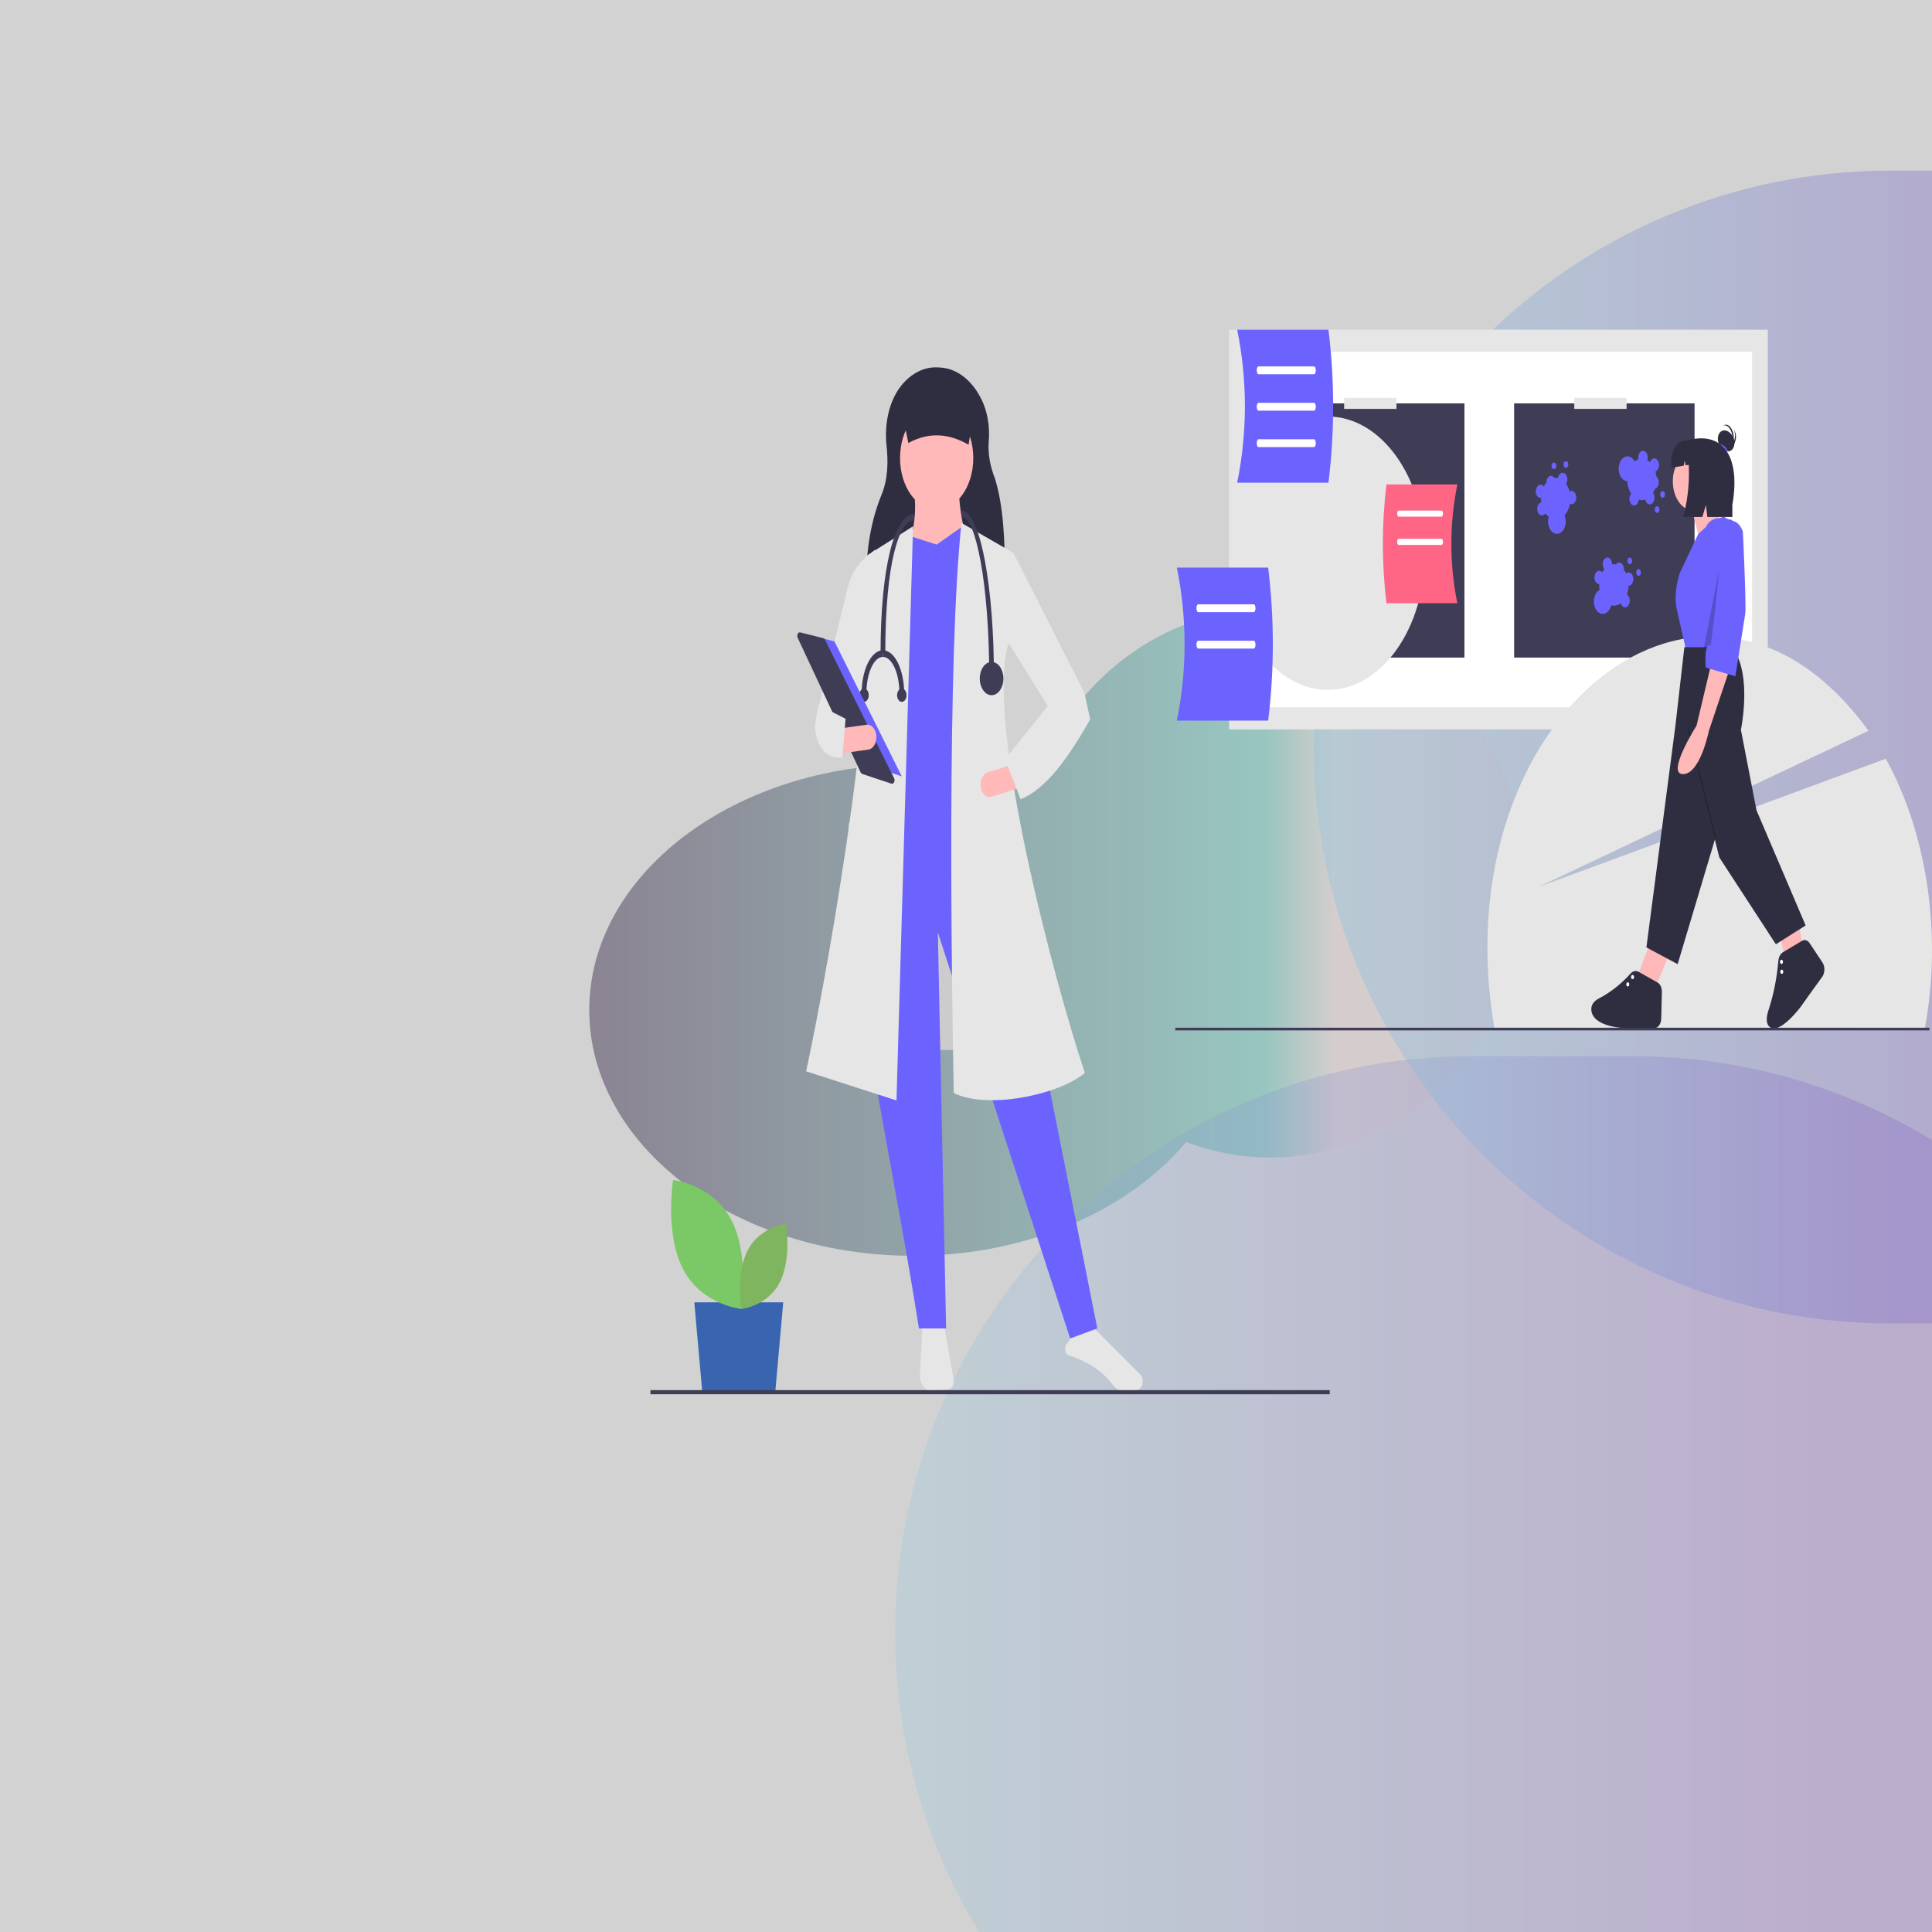 <?xml version="1.0" encoding="UTF-8" standalone="no"?><!-- Generator: Gravit.io --><svg xmlns="http://www.w3.org/2000/svg" xmlns:xlink="http://www.w3.org/1999/xlink" style="isolation:isolate" viewBox="0 0 600 600" width="600pt" height="600pt"><rect x="0" y="0" width="600" height="600" fill="#808080" stroke="none"/><defs><clipPath id="_clipPath_3mfhe97OAAe59yvHBMRHWJNTwv1goHZI"><rect width="600" height="600"/></clipPath></defs><g clip-path="url(#_clipPath_3mfhe97OAAe59yvHBMRHWJNTwv1goHZI)"><rect width="600" height="600" style="fill:rgb(210,210,210)"/><g opacity="0.41"><linearGradient id="_lgradient_0" x1="0" y1="0.5" x2="1" y2="0.5" gradientTransform="matrix(290.5,0,0,201,183,189)" gradientUnits="userSpaceOnUse"><stop offset="0%" stop-opacity="1" style="stop-color:rgb(38,19,55)"/><stop offset="72.174%" stop-opacity="1" style="stop-color:rgb(68,181,166)"/><stop offset="79.565%" stop-opacity="1" style="stop-color:rgb(217,198,198)"/></linearGradient><path d=" M 321.113 242.856 C 309.509 239.298 296.832 237.342 283.558 237.342 C 228.058 237.342 183 271.544 183 313.671 C 183 355.798 228.058 390 283.558 390 C 319.19 390 350.519 375.902 368.386 354.662 C 376.571 357.778 385.376 359.468 394.544 359.468 C 438.121 359.468 473.5 321.276 473.5 274.234 C 473.5 227.192 438.121 189 394.544 189 C 361.228 189 332.703 211.323 321.113 242.856 Z " fill-rule="evenodd" fill="url(#_lgradient_0)"/></g><defs><linearGradient id="_lgradient_1" x1="0" y1="0.5" x2="1" y2="0.5"><stop offset="0%" style="stop-color:#8BC6DF"/><stop offset="72.609%" style="stop-color:#7840BD"/></linearGradient><linearGradient id="_lgradient_2" x1="0" y1="0.5" x2="1" y2="0.5"><stop offset="0%" style="stop-color:#8BC6DF"/><stop offset="72.609%" style="stop-color:#7840BD"/></linearGradient></defs><g style="mix-blend-mode:normal;" opacity="0.25"><path d="M 457 328 L 507 328 C 605.793 328 686 408.207 686 507 L 686 507 C 686 605.793 605.793 686 507 686 L 457 686 C 358.207 686 278 605.793 278 507 L 278 507 C 278 408.207 358.207 328 457 328 Z" style="stroke:none;fill:url(#_lgradient_2);stroke-miterlimit:10;"/></g><defs><linearGradient id="_lgradient_3" x1="0" y1="0.5" x2="1" y2="0.5"><stop offset="0%" style="stop-color:#8BC6DF"/><stop offset="72.609%" style="stop-color:#7840BD"/></linearGradient><linearGradient id="_lgradient_4" x1="0" y1="0.5" x2="1" y2="0.5"><stop offset="0%" style="stop-color:#8BC6DF"/><stop offset="72.609%" style="stop-color:#7840BD"/></linearGradient></defs><g style="mix-blend-mode:normal;" opacity="0.38"><path d="M 587 53 L 637 53 C 735.793 53 816 133.207 816 232 L 816 232 C 816 330.793 735.793 411 637 411 L 587 411 C 488.207 411 408 330.793 408 232 L 408 232 C 408 133.207 488.207 53 587 53 Z" style="stroke:none;fill:url(#_lgradient_4);stroke-miterlimit:10;"/></g><g><rect x="263.541" y="255.707" width="44.666" height="70.369" transform="matrix(1,0,0,1,0,0)" fill="rgb(204,204,204)"/><path d=" M 240.802 431.915 L 218.062 431.915 L 215.626 404.454 L 243.238 404.454 L 240.802 431.915 L 240.802 431.915 Z " fill="rgb(57,101,176)"/><path d=" M 286.463 412.024 L 285.696 426.804 C 285.625 428.158 285.973 429.488 286.65 430.454 C 287.327 431.419 288.267 431.926 289.228 431.844 L 294.617 431.384 C 295.122 431.341 295.588 430.983 295.887 430.408 C 296.187 429.832 296.289 429.099 296.166 428.407 L 293.175 411.551 L 286.463 412.024 Z " fill="rgb(230,230,230)"/><path d=" M 331.534 420.764 C 337.875 422.854 342.406 425.825 345.382 429.846 C 346.441 431.267 347.828 432.104 349.289 432.206 C 351.156 432.344 352.682 432.049 353.829 431.328 L 353.829 431.328 C 354.427 430.956 354.835 430.156 354.895 429.239 C 354.966 428.307 354.672 427.394 354.128 426.855 L 339.088 411.778 L 332.699 415.378 L 331.209 417.478 C 330.882 417.939 330.727 418.589 330.791 419.235 C 330.855 419.881 331.13 420.447 331.534 420.764 L 331.534 420.764 Z " fill="rgb(230,230,230)"/><path d=" M 312.018 179.443 L 269.027 178.882 C 269.135 170.06 270.592 161.397 273.776 153.644 C 275.868 148.553 275.823 143.012 275.319 138.344 C 274.541 131.14 276.35 123.769 280.369 119.183 C 283.44 115.673 287.317 113.866 291.269 114.102 L 292.103 114.151 C 297.629 114.475 302.658 118.736 305.451 125.462 C 306.848 128.995 307.411 133.062 307.059 137.076 C 306.787 140.852 307.439 144.667 308.964 148.519 C 311.595 156.976 312.165 167.798 312.018 179.443 Z " fill="rgb(47,46,65)"/><path d=" M 340.781 412.564 L 332.343 415.665 L 291.257 289.553 L 293.825 412.564 L 285.387 412.564 C 276.371 354.691 260.094 287.899 267.412 266.812 L 311.066 263.194 L 340.781 412.564 Z " fill="rgb(108,99,255)"/><ellipse vector-effect="non-scaling-stroke" cx="290.89" cy="142.251" rx="11.372" ry="16.022" fill="rgb(255,185,185)"/><path d=" M 300.795 171.711 L 282.086 170.161 C 283.919 164.231 284.652 158.522 283.92 153.104 L 297.86 153.104 C 297.828 157.264 299.297 164.459 300.795 171.711 Z " fill="rgb(255,185,185)"/><path d=" M 312.534 267.845 L 271.447 271.981 L 275.666 169.385 L 282.819 166.543 L 290.89 169.127 L 298.96 163.441 L 304.096 166.026 L 312.534 267.845 L 312.534 267.845 Z " fill="rgb(108,99,255)"/><path d=" M 278.417 341.755 L 250.354 332.71 C 258.698 293.723 273.732 204.53 268.879 172.745 L 283.553 163.442 L 278.417 341.755 Z " fill="rgb(230,230,230)"/><path d=" M 264.844 229.082 L 254.206 219.778 L 263.278 182.34 C 264.29 178.477 266.228 175.234 268.758 173.17 L 271.814 170.677 L 269.98 208.408 L 264.844 229.082 Z " fill="rgb(230,230,230)"/><path d=" M 336.929 333.227 C 328.071 340.447 305.931 344.472 296.209 339.429 C 295.494 304.204 294.091 204.563 298.594 162.408 L 314.735 171.711 L 313.267 199.621 C 305.551 223.497 327.958 306.655 336.929 333.227 Z " fill="rgb(230,230,230)"/><path d=" M 335.645 224.43 L 325.74 219.778 L 312.534 198.587 L 314.735 171.711 L 336.745 215.127 L 335.645 224.43 L 335.645 224.43 Z " fill="rgb(230,230,230)"/><path d=" M 304.603 244.548 C 304.941 246.634 306.413 247.942 307.895 247.472 L 316.302 244.79 L 315.087 237.228 L 306.679 239.911 C 305.197 240.384 304.268 242.46 304.603 244.548 L 304.603 244.548 Z " fill="rgb(255,185,185)"/><path d=" M 300.795 138.116 C 294.478 134.456 288.24 134.192 282.086 137.599 L 279.518 124.678 L 302.996 124.678 L 300.795 138.116 Z " fill="rgb(47,46,65)"/><path d=" M 312.167 235.801 L 316.936 248.205 C 324.957 245.053 331.909 235.116 338.58 223.396 L 336.745 215.127 L 325.373 219.261 L 312.167 235.801 Z " fill="rgb(230,230,230)"/><path d=" M 308.682 210.217 L 307.214 210.217 C 307.214 180.976 302.941 160.599 298.777 160.599 L 298.41 158.531 C 302.145 158.531 304.526 167.012 305.865 174.127 C 307.682 183.772 308.682 196.589 308.682 210.217 Z " fill="rgb(63,61,86)"/><path d=" M 274.932 202.981 L 273.465 202.981 C 273.465 176.201 277.768 159.565 284.103 159.565 L 283.736 161.633 C 279.354 161.633 274.932 174.418 274.932 202.981 Z " fill="rgb(63,61,86)"/><ellipse vector-effect="non-scaling-stroke" cx="307.948" cy="210.733" rx="3.668" ry="5.169" fill="rgb(63,61,86)"/><path d=" M 269.063 215.385 L 267.595 215.385 C 267.595 207.975 270.557 201.947 274.199 201.947 L 274.199 204.014 C 271.367 204.014 269.063 209.115 269.063 215.385 Z " fill="rgb(63,61,86)"/><path d=" M 280.802 215.385 L 279.334 215.385 C 279.334 209.115 277.03 204.014 274.199 204.014 L 274.199 201.947 C 277.84 201.947 280.802 207.975 280.802 215.385 Z " fill="rgb(63,61,86)"/><ellipse vector-effect="non-scaling-stroke" cx="280.068" cy="215.902" rx="1.467" ry="2.067" fill="rgb(63,61,86)"/><ellipse vector-effect="non-scaling-stroke" cx="268.329" cy="215.902" rx="1.467" ry="2.067" fill="rgb(63,61,86)"/><path d=" M 249.987 196.891 L 259.142 199.194 L 280.068 241.116 L 268.951 237.43 L 249.987 196.891 L 249.987 196.891 Z " fill="rgb(108,99,255)"/><path d=" M 248.363 196.378 C 248.079 196.384 247.82 196.607 247.687 196.961 C 247.553 197.315 247.568 197.743 247.724 198.077 L 267.284 239.891 C 267.394 240.125 267.562 240.291 267.755 240.355 L 276.856 243.372 C 277.17 243.476 277.498 243.296 277.678 242.919 C 277.859 242.542 277.856 242.047 277.67 241.675 L 256.194 198.652 C 256.077 198.416 255.897 198.254 255.695 198.204 L 248.51 196.396 C 248.461 196.384 248.412 196.378 248.363 196.378 L 248.363 196.378 Z " fill="rgb(63,61,86)"/><path d=" M 260.565 226.274 L 261.108 233.989 L 269.687 232.789 C 271.199 232.578 272.303 230.679 272.153 228.549 C 272.003 226.419 270.656 224.863 269.143 225.074 L 260.565 226.274 Z " fill="rgb(255,185,185)"/><path d=" M 253.105 225.38 C 253.131 230.856 256.287 235.278 260.173 235.284 L 261.584 235.284 L 262.611 223.226 L 254.108 218.914 L 253.105 225.38 Z " fill="rgb(230,230,230)"/><rect x="381.704" y="102.384" width="167.296" height="124.146" transform="matrix(1,0,0,1,0,0)" fill="rgb(230,230,230)"/><path d=" M 386.577 219.665 L 544.127 219.665 L 544.127 109.249 L 386.577 109.249 L 386.577 219.665 Z " fill="rgb(255,255,255)"/><rect x="398.758" y="125.268" width="56.036" height="78.95" transform="matrix(1,0,0,1,0,0)" fill="rgb(63,61,86)"/><ellipse vector-effect="non-scaling-stroke" cx="441.394" cy="159.022" rx="1.624" ry="2.288" fill="rgb(108,99,255)"/><ellipse vector-effect="non-scaling-stroke" cx="435.304" cy="151.012" rx="1.624" ry="2.288" fill="rgb(108,99,255)"/><path d=" M 434.492 159.022 C 433.894 159.022 433.308 159.256 432.799 159.697 C 432.351 158.748 431.824 157.877 431.23 157.102 C 431.237 156.98 431.243 156.858 431.243 156.733 C 431.244 154.898 430.466 153.239 429.267 152.521 C 428.067 151.803 426.68 152.165 425.742 153.44 C 424.872 153.266 423.99 153.255 423.118 153.408 C 423.119 153.372 423.122 153.337 423.122 153.301 C 423.124 151.19 422.101 149.351 420.645 148.849 C 419.19 148.348 417.68 149.313 416.99 151.187 C 416.3 153.06 416.609 155.356 417.738 156.744 C 417.194 157.4 416.701 158.135 416.266 158.937 C 415.164 157.645 413.591 157.524 412.396 158.638 C 411.2 159.753 410.665 161.839 411.078 163.773 C 411.491 165.708 412.755 167.031 414.189 167.031 L 414.199 167.03 C 414.194 167.221 414.189 167.411 414.189 167.603 C 414.189 168.755 414.287 169.902 414.482 171.02 C 411.82 172.432 410.206 176.253 410.595 180.223 C 410.985 184.193 413.273 187.254 416.108 187.596 C 418.942 187.937 421.566 185.468 422.429 181.649 C 424.688 182.261 427.028 181.772 429.064 180.262 C 429.637 182.16 431.038 183.284 432.488 183.009 C 433.939 182.734 435.079 181.127 435.275 179.084 C 435.47 177.041 434.672 175.066 433.325 174.26 C 434.028 172.379 434.423 170.299 434.481 168.175 L 434.492 168.175 C 436.286 168.175 437.74 166.126 437.74 163.599 C 437.74 161.071 436.286 159.022 434.492 159.022 L 434.492 159.022 Z " fill="rgb(108,99,255)"/><rect x="417.437" y="123.551" width="16.242" height="3.433" transform="matrix(1,0,0,1,0,0)" fill="rgb(230,230,230)"/><rect x="470.225" y="125.268" width="56.036" height="78.95" transform="matrix(1,0,0,1,0,0)" fill="rgb(63,61,86)"/><ellipse vector-effect="non-scaling-stroke" cx="508.881" cy="177.787" rx="0.731" ry="1.03" fill="rgb(108,99,255)"/><ellipse vector-effect="non-scaling-stroke" cx="506.141" cy="174.182" rx="0.731" ry="1.03" fill="rgb(108,99,255)"/><path d=" M 505.775 177.787 C 505.506 177.787 505.242 177.892 505.013 178.091 C 504.812 177.663 504.575 177.271 504.307 176.923 C 504.31 176.868 504.313 176.813 504.313 176.757 C 504.314 175.931 503.963 175.184 503.424 174.861 C 502.884 174.538 502.26 174.701 501.838 175.275 C 501.446 175.197 501.049 175.192 500.657 175.26 C 500.657 175.244 500.659 175.228 500.659 175.212 C 500.66 174.262 500.199 173.435 499.544 173.209 C 498.889 172.983 498.21 173.418 497.899 174.261 C 497.589 175.104 497.728 176.137 498.236 176.762 C 497.991 177.057 497.769 177.388 497.574 177.749 C 497.078 177.167 496.37 177.113 495.832 177.614 C 495.294 178.116 495.053 179.055 495.239 179.925 C 495.425 180.795 495.994 181.391 496.639 181.391 L 496.643 181.391 C 496.641 181.476 496.639 181.562 496.639 181.648 C 496.639 182.167 496.683 182.683 496.771 183.186 C 495.573 183.821 494.847 185.541 495.022 187.327 C 495.197 189.114 496.227 190.491 497.502 190.645 C 498.778 190.799 499.959 189.688 500.347 187.969 C 501.364 188.244 502.417 188.024 503.333 187.345 C 503.59 188.199 504.221 188.705 504.874 188.581 C 505.526 188.457 506.04 187.734 506.127 186.815 C 506.215 185.895 505.856 185.006 505.25 184.644 C 505.567 183.797 505.744 182.862 505.77 181.906 L 505.775 181.906 C 506.582 181.906 507.237 180.984 507.237 179.846 C 507.237 178.709 506.582 177.787 505.775 177.787 L 505.775 177.787 Z " fill="rgb(108,99,255)"/><ellipse vector-effect="non-scaling-stroke" cx="514.616" cy="158.245" rx="0.731" ry="1.03" fill="rgb(108,99,255)"/><ellipse vector-effect="non-scaling-stroke" cx="516.335" cy="153.551" rx="0.731" ry="1.03" fill="rgb(108,99,255)"/><path d=" M 513.774 154.032 C 513.701 153.667 513.557 153.338 513.359 153.082 C 513.597 152.692 513.8 152.264 513.966 151.807 C 514.004 151.797 514.043 151.786 514.081 151.77 C 514.645 151.547 515.06 150.87 515.135 150.05 C 515.209 149.231 514.929 148.428 514.422 148.012 C 514.37 147.46 514.266 146.92 514.112 146.406 C 514.123 146.402 514.135 146.4 514.146 146.395 C 514.795 146.139 515.235 145.291 515.212 144.341 C 515.189 143.392 514.708 142.588 514.047 142.396 C 513.387 142.203 512.719 142.671 512.43 143.53 C 512.162 143.278 511.876 143.067 511.577 142.899 C 511.839 142.069 511.685 141.094 511.196 140.501 C 510.708 139.907 510.001 139.835 509.457 140.323 C 508.913 140.811 508.66 141.744 508.835 142.619 L 508.836 142.625 C 508.777 142.645 508.718 142.665 508.659 142.688 C 508.305 142.829 507.964 143.029 507.644 143.285 C 506.885 141.832 505.514 141.313 504.341 142.035 C 503.168 142.757 502.506 144.527 502.746 146.298 C 502.987 148.07 504.066 149.37 505.346 149.43 C 505.433 150.884 505.869 152.252 506.582 153.311 C 506.068 153.891 505.893 154.884 506.155 155.736 C 506.416 156.587 507.049 157.087 507.701 156.957 C 508.353 156.827 508.863 156.099 508.947 155.179 C 509.611 155.379 510.298 155.366 510.958 155.142 L 510.959 155.149 C 511.101 155.857 511.5 156.406 512.006 156.588 C 512.512 156.769 513.049 156.556 513.414 156.029 C 513.778 155.502 513.916 154.74 513.774 154.032 L 513.774 154.032 Z " fill="rgb(108,99,255)"/><ellipse vector-effect="non-scaling-stroke" cx="486.307" cy="144.251" rx="0.731" ry="1.03" fill="rgb(108,99,255)"/><ellipse vector-effect="non-scaling-stroke" cx="482.569" cy="144.673" rx="0.731" ry="1.03" fill="rgb(108,99,255)"/><path d=" M 484.212 147.483 C 484.031 147.763 483.908 148.108 483.858 148.481 C 483.498 148.402 483.133 148.385 482.77 148.428 C 482.743 148.388 482.716 148.348 482.687 148.31 C 482.254 147.752 481.627 147.614 481.094 147.957 C 480.56 148.301 480.225 149.06 480.241 149.886 C 479.936 150.241 479.666 150.651 479.437 151.105 C 479.429 151.094 479.422 151.082 479.413 151.071 C 478.916 150.43 478.172 150.351 477.612 150.88 C 477.052 151.409 476.822 152.409 477.054 153.301 C 477.287 154.192 477.922 154.744 478.592 154.637 C 478.582 155.09 478.605 155.544 478.663 155.991 C 478.024 156.115 477.518 156.815 477.418 157.713 C 477.318 158.61 477.648 159.494 478.229 159.888 C 478.811 160.281 479.507 160.091 479.942 159.42 L 479.945 159.415 C 479.988 159.475 480.031 159.535 480.077 159.593 C 480.348 159.943 480.649 160.244 480.972 160.492 C 480.497 162.167 480.908 164.082 481.963 165.104 C 483.018 166.127 484.434 165.984 485.375 164.76 C 486.315 163.537 486.529 161.559 485.89 159.997 C 486.72 159.124 487.314 157.88 487.576 156.469 C 488.197 156.777 488.888 156.461 489.263 155.699 C 489.638 154.936 489.605 153.915 489.182 153.203 C 488.759 152.492 488.051 152.267 487.453 152.653 C 487.222 151.753 486.852 150.937 486.368 150.265 L 486.371 150.26 C 486.724 149.717 486.845 148.95 486.687 148.248 C 486.529 147.545 486.117 147.016 485.606 146.858 C 485.096 146.7 484.564 146.939 484.212 147.483 L 484.212 147.483 Z " fill="rgb(108,99,255)"/><rect x="488.903" y="123.551" width="16.242" height="3.433" transform="matrix(1,0,0,1,0,0)" fill="rgb(230,230,230)"/><path d=" M 212.223 394.295 C 218.078 405.343 230.233 406.506 230.233 406.506 C 230.233 406.506 232.894 389.756 227.038 378.708 C 221.183 367.66 209.029 366.498 209.029 366.498 C 209.029 366.498 206.368 383.247 212.223 394.295 Z " fill="rgb(122,200,102)"/><path d=" M 242.051 398.448 C 238.187 405.738 230.167 406.506 230.167 406.506 C 230.167 406.506 228.411 395.453 232.275 388.163 C 236.138 380.873 244.159 380.106 244.159 380.106 C 244.159 380.106 245.915 391.158 242.051 398.448 Z " fill="rgb(128,181,96)"/><rect x="202" y="431.718" width="210.97" height="1.282" transform="matrix(1,0,0,1,0,0)" fill="rgb(63,61,86)"/></g><g><path d=" M 597.696 319.78 C 603.39 289.845 598.214 258.36 585.644 235.627 L 477.728 275.463 L 580.265 226.947 C 529.324 156.712 447.45 222.772 464.123 319.47 L 597.696 319.78 Z " fill="rgb(230,230,230)"/><ellipse vector-effect="non-scaling-stroke" cx="412.339" cy="171.797" rx="30.192" ry="42.444" fill="rgb(230,230,230)"/><path d=" M 452.595 187.344 L 430.587 187.344 C 429.085 175.139 429.085 162.661 430.587 150.455 L 452.595 150.455 C 450.116 162.505 450.116 175.295 452.595 187.344 L 452.595 187.344 Z " fill="rgb(255,101,132)"/><path d=" M 447.712 160.447 L 434.32 160.447 C 434.088 160.447 433.901 160.024 433.901 159.501 C 433.901 158.978 434.088 158.554 434.32 158.554 L 447.712 158.554 C 447.943 158.554 448.131 158.978 448.131 159.501 C 448.131 160.024 447.943 160.447 447.712 160.447 Z " fill="rgb(255,255,255)"/><path d=" M 447.712 169.225 L 434.32 169.225 C 434.088 169.225 433.901 168.802 433.901 168.279 C 433.901 167.756 434.088 167.333 434.32 167.333 L 447.712 167.333 C 447.943 167.333 448.131 167.756 448.131 168.279 C 448.131 168.802 447.943 169.225 447.712 169.225 Z " fill="rgb(255,255,255)"/><path d=" M 384.212 149.909 L 412.566 149.909 C 414.5 134.184 414.5 118.108 412.566 102.384 L 384.212 102.384 C 387.406 117.907 387.406 134.385 384.212 149.909 L 384.212 149.909 Z " fill="rgb(108,99,255)"/><path d=" M 408.092 116.23 L 390.838 116.23 C 390.54 116.23 390.299 115.685 390.299 115.011 C 390.299 114.337 390.54 113.792 390.838 113.792 L 408.092 113.792 C 408.39 113.792 408.631 114.337 408.631 115.011 C 408.631 115.685 408.39 116.23 408.092 116.23 Z " fill="rgb(255,255,255)"/><path d=" M 408.092 127.54 L 390.838 127.54 C 390.54 127.54 390.299 126.994 390.299 126.32 C 390.299 125.647 390.54 125.101 390.838 125.101 L 408.092 125.101 C 408.39 125.101 408.631 125.647 408.631 126.32 C 408.631 126.994 408.39 127.54 408.092 127.54 Z " fill="rgb(255,255,255)"/><path d=" M 408.092 138.849 L 390.838 138.849 C 390.54 138.849 390.299 138.304 390.299 137.63 C 390.299 136.956 390.54 136.411 390.838 136.411 L 408.092 136.411 C 408.39 136.411 408.631 136.956 408.631 137.63 C 408.631 138.304 408.39 138.849 408.092 138.849 Z " fill="rgb(255,255,255)"/><path d=" M 365.481 223.792 L 393.835 223.792 C 395.77 208.067 395.77 191.992 393.835 176.267 L 365.481 176.267 C 368.676 191.791 368.676 208.269 365.481 223.792 L 365.481 223.792 Z " fill="rgb(108,99,255)"/><path d=" M 389.362 190.114 L 372.108 190.114 C 371.81 190.114 371.569 189.568 371.569 188.895 C 371.569 188.221 371.81 187.676 372.108 187.676 L 389.362 187.676 C 389.659 187.676 389.901 188.221 389.901 188.895 C 389.901 189.568 389.659 190.114 389.362 190.114 Z " fill="rgb(255,255,255)"/><path d=" M 389.362 201.423 L 372.108 201.423 C 371.81 201.423 371.569 200.878 371.569 200.204 C 371.569 199.53 371.81 198.985 372.108 198.985 L 389.362 198.985 C 389.659 198.985 389.901 199.53 389.901 200.204 C 389.901 200.878 389.659 201.423 389.362 201.423 Z " fill="rgb(255,255,255)"/><path d=" M 514.148 306.476 L 518.237 296.828 L 512.459 293.579 L 511.93 294.53 C 510.607 296.907 509.425 301.929 507.819 303.881" fill="rgb(255,184,184)"/><path d=" M 516.107 307.999 L 515.908 316.378 C 515.869 318.023 514.903 319.324 513.732 319.307 L 509.224 319.245 L 504.14 319.245 C 504.14 319.245 494.665 318.92 494.202 313.722 C 494.048 311.989 495.101 310.834 496.573 310.064 C 500.11 308.229 503.421 305.626 506.385 302.35 C 507.1 301.545 508.068 301.343 508.918 301.82 L 514.787 305.148 C 515.61 305.614 516.137 306.753 516.107 307.999 Z " fill="rgb(47,46,65)"/><ellipse vector-effect="non-scaling-stroke" cx="505.522" cy="305.705" rx="0.462" ry="0.65" fill="rgb(255,255,255)"/><ellipse vector-effect="non-scaling-stroke" cx="507.006" cy="303.439" rx="0.462" ry="0.65" fill="rgb(255,255,255)"/><path d=" M 559.833 293.762 L 557.871 282.876 L 552.151 286.322 L 552.255 287.52 C 552.515 290.516 554.206 295.241 554.051 298.219" fill="rgb(255,184,184)"/><path d=" M 561.975 292.879 L 565.965 298.875 C 566.816 300.155 566.785 302.156 565.895 303.382 L 562.773 307.686 L 559.178 312.74 C 559.178 312.74 552.315 321.929 549.373 318.712 C 548.393 317.64 548.556 315.777 549.21 313.769 C 550.798 308.925 551.833 303.759 552.275 298.461 C 552.371 297.243 552.925 296.191 553.727 295.708 L 559.628 292.181 C 560.437 291.697 561.375 291.976 561.975 292.879 L 561.975 292.879 Z " fill="rgb(47,46,65)"/><ellipse vector-effect="non-scaling-stroke" cx="553.345" cy="301.792" rx="0.462" ry="0.65" fill="rgb(255,255,255)"/><ellipse vector-effect="non-scaling-stroke" cx="553.255" cy="298.714" rx="0.462" ry="0.65" fill="rgb(255,255,255)"/><path d=" M 525.17 157.131 L 527.712 167.202 L 534.414 161.679 C 534.414 161.679 530.947 155.831 531.178 152.582 L 525.17 157.131 Z " fill="rgb(255,184,184)"/><ellipse vector-effect="non-scaling-stroke" cx="525.978" cy="149.496" rx="6.471" ry="9.097" fill="rgb(255,184,184)"/><path d=" M 535.338 160.379 L 533.982 160.912 C 533.982 160.912 531.178 160.704 529.792 163.628 C 529.792 163.628 527.379 165.884 527.379 165.884 L 521.703 177.923 C 521.703 177.923 519.854 182.796 520.548 188.319 C 520.548 188.319 523.552 201.639 523.552 201.639 C 523.552 201.639 538.342 203.588 538.804 202.614 C 538.804 202.614 538.804 195.141 538.804 195.141 L 540.653 166.227 C 540.653 166.227 538.573 161.354 537.418 161.354 C 536.672 161.319 535.95 160.98 535.338 160.379 Z " fill="rgb(108,99,255)"/><path d=" M 539.96 200.664 C 539.96 200.664 536.031 200.339 534.414 200.989 C 534.414 200.989 523.09 200.989 523.09 200.989 L 520.317 225.355 L 511.304 294.229 L 521.01 299.427 L 532.565 260.767 L 533.951 266.29 L 551.515 293.254 L 560.759 287.407 L 545.506 251.67 L 540.653 226.654 C 540.653 226.654 543.658 212.36 539.498 203.588 L 539.96 200.664 Z " fill="rgb(47,46,65)"/><g opacity="0.2"><rect x="528.046" y="226.207" width="0.486" height="34.682" transform="matrix(0.898,-0.441,0.247,0.993,-6.023,234.446)" fill="rgb(0,0,0)"/></g><path d=" M 537.967 135.138 C 537.599 133.091 536.368 131.762 535.219 132.171 C 535.206 132.176 535.194 132.183 535.181 132.188 C 535.311 132.086 535.45 132.009 535.594 131.957 C 536.744 131.549 537.974 132.877 538.342 134.924 C 538.706 136.948 538.09 138.915 536.965 139.354 C 537.847 138.667 538.288 136.924 537.967 135.138 Z " fill="rgb(47,46,65)"/><path d=" M 537.696 138.324 C 538.856 136.982 539.186 134.851 538.432 133.564 C 538.424 133.549 538.414 133.537 538.405 133.523 C 538.526 133.645 538.635 133.788 538.73 133.95 C 539.483 135.237 539.154 137.368 537.993 138.71 C 536.847 140.036 535.319 140.092 534.556 138.849 C 535.374 139.676 536.684 139.494 537.696 138.324 Z " fill="rgb(47,46,65)"/><path d=" M 534.926 139.478 C 533.655 138.356 533.134 136.299 533.765 134.888 C 534.395 133.478 535.938 133.243 537.21 134.365 C 538.481 135.487 539.002 137.544 538.371 138.955 C 537.741 140.366 536.197 140.6 534.926 139.478 Z " fill="rgb(47,46,65)"/><path d=" M 533.833 137.905 C 534.442 137.905 535.039 138.151 535.551 138.614 C 536.001 139.005 536.377 139.545 536.644 140.187 C 536.035 140.187 535.439 139.941 534.926 139.478 C 534.476 139.087 534.101 138.547 533.833 137.905 Z " fill="rgb(108,99,255)"/><path d=" M 525.055 136.501 L 525.055 136.501 C 524.073 136.501 523.765 137.726 523.951 139.01 C 525.017 146.203 524.597 153.673 522.743 160.542 L 528.68 160.542 L 529.792 156.844 L 530.222 160.542 L 537.996 160.542 L 537.996 156.812 C 540.612 141.706 535.064 134.334 525.055 136.501 Z " fill="rgb(47,46,65)"/><path d=" M 524.081 136.826 L 523.485 136.826 C 522.307 136.826 521.178 137.483 520.346 138.654 C 519.513 139.824 519.045 141.411 519.045 143.066 L 519.045 145.273 L 522.919 144.609 L 523.205 142.998 L 523.475 144.513 L 528.521 143.648 L 528.521 143.066 C 528.521 141.411 528.053 139.824 527.22 138.654 C 526.388 137.483 525.259 136.826 524.081 136.826 L 524.081 136.826 Z " fill="rgb(47,46,65)"/><g opacity="0.2"><path d=" M 533.863 177.04 L 531.552 201.081 L 529.128 201.259 L 533.863 177.04 L 533.863 177.04 Z " fill="rgb(0,0,0)"/></g><path d=" M 531.474 205.985 L 526.882 225.35 C 526.882 225.35 517.316 240.412 522.673 240.412 C 528.03 240.412 530.708 226.964 530.708 226.964 L 537.213 207.599 L 531.474 205.985 Z " fill="rgb(255,184,184)"/><path d=" M 536.257 162.146 C 536.257 162.146 539.369 160.252 541.258 165.02 C 541.258 165.02 542.379 187.965 541.996 190.655 C 541.996 190.655 538.935 210.02 538.935 210.02 L 529.752 207.33 C 529.752 207.33 528.986 199.799 531.282 200.337 L 536.257 162.146 Z " fill="rgb(108,99,255)"/><rect x="365" y="319.169" width="234.196" height="0.831" transform="matrix(1,0,0,1,0,0)" fill="rgb(63,61,86)"/></g></g></svg>